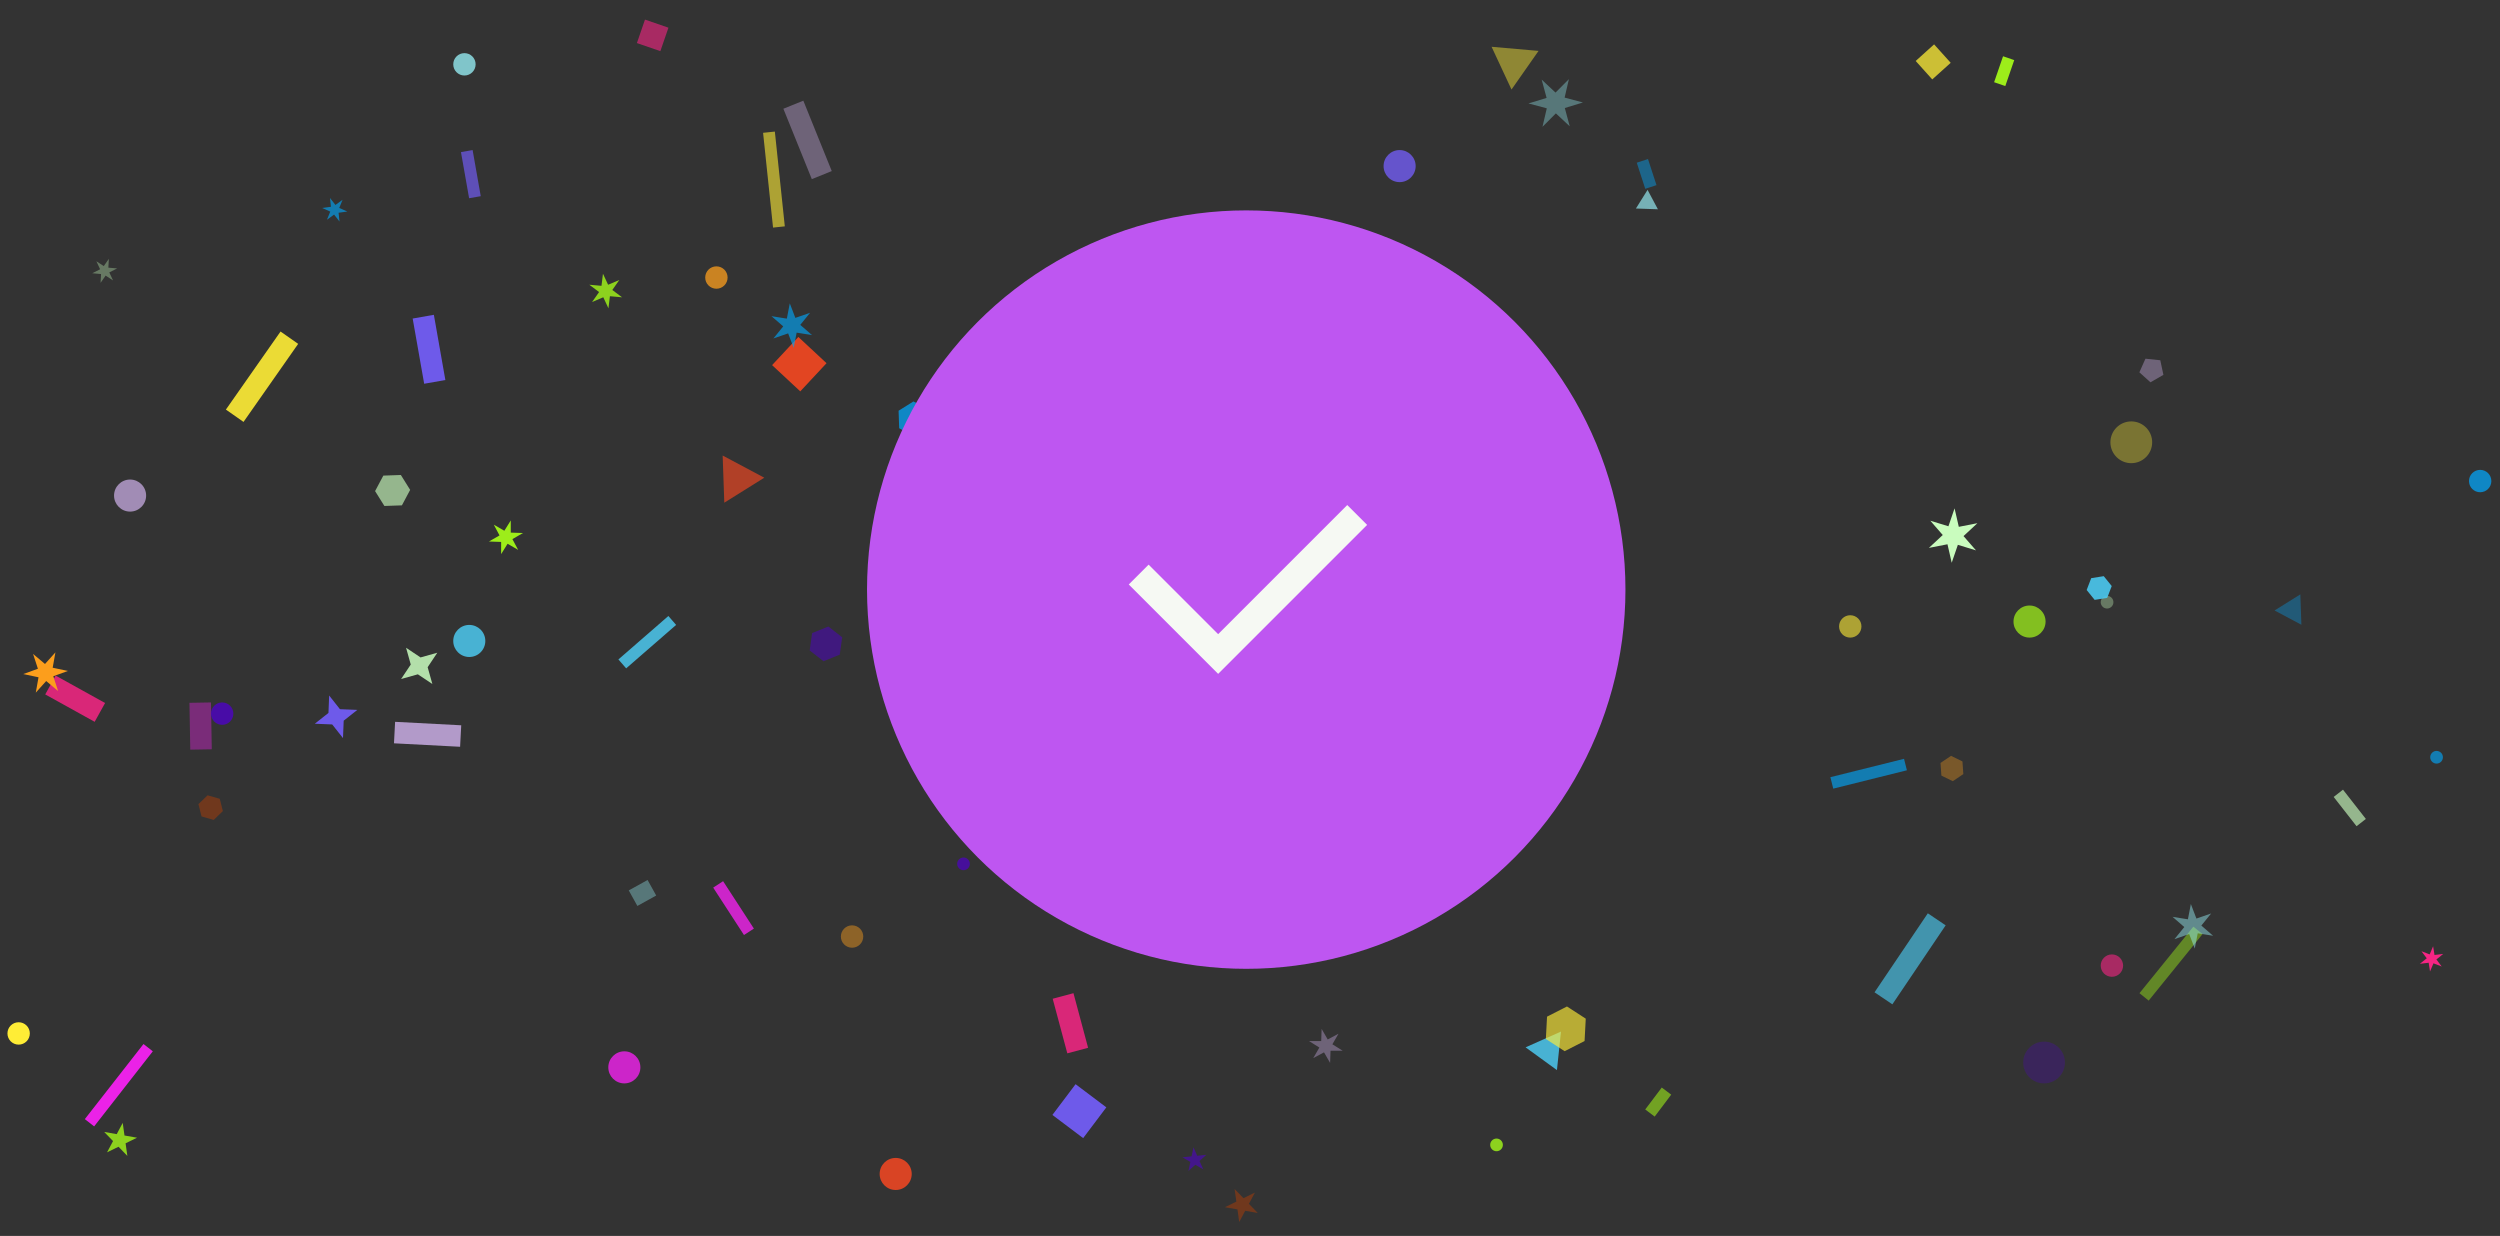 <svg width="178" height="88" viewBox="0 0 178 88" fill="none" xmlns="http://www.w3.org/2000/svg">
<rect x="0" y="0" width="178" height="88" fill="#333333" stroke="none"/>
<rect x="57.801" y="12.754" width="5.405" height="1.532" transform="rotate(-112 57.801 12.754)" fill="#DCBCFA" fill-opacity="0.35"/>
<rect x="138.531" y="65.884" width="6.785" height="1.532" transform="rotate(124 138.531 65.884)" fill="#4BC8EF" fill-opacity="0.65"/>
<rect x="141.981" y="5.854" width="1.955" height="0.842" transform="rotate(-71 141.981 5.854)" fill="#9DED1A"/>
<rect x="152.331" y="70.714" width="6.095" height="0.842" transform="rotate(-51 152.331 70.714)" fill="#9DED1A" fill-opacity="0.45"/>
<rect x="66.77" y="43.804" width="4.715" height="1.532" transform="rotate(-143 66.77 43.804)" fill="#4BC8EF"/>
<rect x="55.041" y="16.204" width="6.785" height="0.842" transform="rotate(-96 55.041 16.204)" fill="#FFED36" fill-opacity="0.6"/>
<rect x="52.971" y="66.574" width="4.025" height="0.842" transform="rotate(-123 52.971 66.574)" fill="#FF21FB" fill-opacity="0.75"/>
<rect x="15.021" y="50.014" width="3.335" height="1.532" transform="rotate(89 15.021 50.014)" fill="#FF21FB" fill-opacity="0.35"/>
<rect x="76.431" y="70.714" width="4.025" height="1.532" transform="rotate(75 76.431 70.714)" fill="#F62584" fill-opacity="0.85"/>
<rect x="166.821" y="56.224" width="2.645" height="0.842" transform="rotate(52 166.821 56.224)" fill="#C9FCBE" fill-opacity="0.65"/>
<rect x="48.141" y="44.494" width="4.715" height="0.842" transform="rotate(139 48.141 44.494)" fill="#4BC8EF" fill-opacity="0.85"/>
<rect x="45.381" y="64.504" width="1.265" height="1.532" transform="rotate(-119 45.381 64.504)" fill="#9AF5FC" fill-opacity="0.35"/>
<rect x="28.131" y="51.394" width="4.715" height="1.532" transform="rotate(3 28.131 51.394)" fill="#DCBCFA" fill-opacity="0.75"/>
<rect x="6.74" y="51.394" width="4.025" height="1.532" transform="rotate(-151 6.74 51.394)" fill="#F62584" fill-opacity="0.85"/>
<rect x="30.891" y="22.414" width="4.715" height="1.532" transform="rotate(80 30.891 22.414)" fill="#755FFE" fill-opacity="0.9"/>
<rect x="117.141" y="13.443" width="1.955" height="0.842" transform="rotate(-108 117.141 13.443)" fill="#03A3F5" fill-opacity="0.45"/>
<rect x="21.23" y="24.483" width="6.785" height="1.532" transform="rotate(125 21.23 24.483)" fill="#FFED36" fill-opacity="0.9"/>
<rect x="135.771" y="54.844" width="5.405" height="0.842" transform="rotate(166 135.771 54.844)" fill="#03A3F5" fill-opacity="0.65"/>
<rect x="102.65" y="58.984" width="1.265" height="1.532" transform="rotate(27 102.65 58.984)" fill="#4BC8EF" fill-opacity="0.35"/>
<rect x="33.65" y="10.684" width="3.335" height="0.842" transform="rotate(80 33.65 10.684)" fill="#755FFE" fill-opacity="0.65"/>
<rect x="10.88" y="74.853" width="6.785" height="0.842" transform="rotate(128 10.88 74.853)" fill="#FF21FB" fill-opacity="0.9"/>
<rect x="117.141" y="78.994" width="1.955" height="0.842" transform="rotate(-53 117.141 78.994)" fill="#9DED1A" fill-opacity="0.6"/>
<circle cx="1.327" cy="73.581" r="0.797" fill="#FFED36"/>
<circle cx="68.602" cy="61.506" r="0.452" fill="#480CA7" fill-opacity="0.9"/>
<circle cx="9.262" cy="35.285" r="1.142" fill="#DCBCFA" fill-opacity="0.65"/>
<circle cx="150.368" cy="68.751" r="0.797" fill="#F62584" fill-opacity="0.6"/>
<circle cx="44.453" cy="75.996" r="1.142" fill="#FF21FB" fill-opacity="0.75"/>
<circle cx="67.913" cy="46.326" r="0.452" fill="#F54721" fill-opacity="0.6"/>
<circle cx="151.748" cy="31.491" r="1.487" fill="#FFED36" fill-opacity="0.35"/>
<circle cx="33.068" cy="4.58" r="0.797" fill="#9AF5FC" fill-opacity="0.75"/>
<circle cx="51.008" cy="19.761" r="0.797" fill="#FC9E1C" fill-opacity="0.75"/>
<circle cx="95.168" cy="50.121" r="0.797" fill="#FFED36" fill-opacity="0.45"/>
<circle cx="92.753" cy="60.126" r="0.452" fill="#9DED1A" fill-opacity="0.45"/>
<circle cx="145.538" cy="75.651" r="1.487" fill="#480CA7" fill-opacity="0.35"/>
<circle cx="131.738" cy="44.601" r="0.797" fill="#FFED36" fill-opacity="0.6"/>
<circle cx="176.588" cy="34.251" r="0.797" fill="#03A3F5" fill-opacity="0.75"/>
<circle cx="63.773" cy="83.586" r="1.142" fill="#F54721" fill-opacity="0.85"/>
<circle cx="33.413" cy="45.636" r="1.142" fill="#4BC8EF" fill-opacity="0.85"/>
<circle cx="60.667" cy="66.681" r="0.797" fill="#FC9E1C" fill-opacity="0.45"/>
<circle cx="144.503" cy="44.255" r="1.142" fill="#9DED1A" fill-opacity="0.75"/>
<circle cx="99.653" cy="11.826" r="1.142" fill="#755FFE" fill-opacity="0.75"/>
<circle cx="106.553" cy="81.516" r="0.452" fill="#9DED1A" fill-opacity="0.85"/>
<circle cx="15.818" cy="50.811" r="0.797" fill="#480CA7"/>
<circle cx="173.483" cy="53.916" r="0.452" fill="#03A3F5" fill-opacity="0.65"/>
<circle cx="150.023" cy="42.876" r="0.452" fill="#C9FCBE" fill-opacity="0.35"/>
<path d="M139.726 54.213L139.789 55.115L139.04 55.62L138.227 55.224L138.164 54.322L138.914 53.817L139.726 54.213Z" fill="#FC9E1C" fill-opacity="0.35"/>
<path d="M54.973 25.996L56.843 23.991L58.849 25.86L56.979 27.866L54.973 25.996Z" fill="#F54721" fill-opacity="0.9"/>
<path d="M15.648 56.874L15.867 57.751L15.217 58.379L14.348 58.13L14.129 57.253L14.78 56.625L15.648 56.874Z" fill="#BA3E03" fill-opacity="0.45"/>
<path d="M105.867 32.257L105.227 32.896L104.354 32.662L104.12 31.789L104.76 31.15L105.633 31.384L105.867 32.257Z" fill="#DCBCFA" fill-opacity="0.35"/>
<path d="M163.783 42.32L163.859 44.482L161.949 43.466L163.783 42.32Z" fill="#03A3F5" fill-opacity="0.35"/>
<path d="M66.184 30.416L65.125 31.078L64.022 30.492L63.979 29.244L65.038 28.582L66.141 29.168L66.184 30.416Z" fill="#03A3F5" fill-opacity="0.75"/>
<path d="M26.706 34.966L27.293 33.863L28.541 33.819L29.203 34.879L28.616 35.981L27.368 36.025L26.706 34.966Z" fill="#C9FCBE" fill-opacity="0.65"/>
<path d="M118.042 14.9L116.477 14.846L117.307 13.518L118.042 14.9Z" fill="#9AF5FC" fill-opacity="0.65"/>
<path d="M82.657 38.219L82.796 36.632L84.241 35.958L85.547 36.872L85.408 38.46L83.963 39.134L82.657 38.219Z" fill="#F54721" fill-opacity="0.6"/>
<path d="M107.619 6.375L106.2 3.331L109.545 3.624L107.619 6.375Z" fill="#FFED36" fill-opacity="0.45"/>
<path d="M54.418 34.012L51.57 35.792L51.453 32.435L54.418 34.012Z" fill="#F54721" fill-opacity="0.65"/>
<path d="M91.062 48.147L89.846 49.132L89.601 47.586L91.062 48.147Z" fill="#480CA7"/>
<path d="M137.708 3.159L138.89 4.472L137.577 5.654L136.396 4.341L137.708 3.159Z" fill="#FFED36" fill-opacity="0.75"/>
<path d="M154.034 26.689L153.113 27.22L152.324 26.509L152.756 25.539L153.813 25.65L154.034 26.689Z" fill="#DCBCFA" fill-opacity="0.35"/>
<path d="M110.854 76.192L108.621 74.57L111.143 73.447L110.854 76.192Z" fill="#4BC8EF" fill-opacity="0.85"/>
<path d="M148.894 41.165L149.787 41.023L150.355 41.726L150.032 42.569L149.139 42.711L148.57 42.008L148.894 41.165Z" fill="#4BC8EF" fill-opacity="0.9"/>
<path d="M47.018 3.641L45.348 3.066L45.923 1.396L47.593 1.971L47.018 3.641Z" fill="#F62584" fill-opacity="0.6"/>
<path d="M78.771 78.844L77.121 81.034L74.931 79.384L76.581 77.194L78.771 78.844Z" fill="#755FFE" fill-opacity="0.9"/>
<path d="M104.355 34.68L105.058 34.111L105.902 34.435L106.043 35.327L105.34 35.896L104.497 35.572L104.355 34.68Z" fill="#9DED1A" fill-opacity="0.9"/>
<path d="M96.799 37.415L98.851 35.567L99.425 38.268L96.799 37.415Z" fill="#FFED36" fill-opacity="0.9"/>
<path d="M112.822 74.121L111.402 74.845L110.065 73.977L110.149 72.385L111.569 71.661L112.906 72.529L112.822 74.121Z" fill="#FFED36" fill-opacity="0.65"/>
<path d="M58.633 47.08L57.649 46.311L57.823 45.074L58.981 44.607L59.965 45.376L59.791 46.612L58.633 47.08Z" fill="#480CA7" fill-opacity="0.65"/>
<path d="M155.989 64.365L156.385 65.401L157.434 65.039L156.735 65.9L157.573 66.626L156.477 66.451L156.267 67.541L155.871 66.505L154.822 66.867L155.522 66.006L154.684 65.279L155.779 65.454L155.989 64.365Z" fill="#9AF5FC" fill-opacity="0.45"/>
<path d="M64.81 36.697L65.432 36.599L65.354 35.975L65.75 36.464L66.251 36.085L66.025 36.672L66.605 36.917L65.983 37.014L66.061 37.639L65.665 37.149L65.163 37.529L65.39 36.942L64.81 36.697Z" fill="#FC9E1C" fill-opacity="0.35"/>
<path d="M44.096 19.934L43.597 20.646L44.292 21.168L43.426 21.091L43.321 21.954L42.955 21.166L42.155 21.506L42.655 20.795L41.96 20.273L42.826 20.35L42.931 19.487L43.297 20.275L44.096 19.934Z" fill="#9DED1A" fill-opacity="0.85"/>
<path d="M31.137 46.473L30.449 47.505L30.784 48.7L29.752 48.011L28.558 48.347L29.246 47.315L28.911 46.12L29.943 46.809L31.137 46.473Z" fill="#C9FCBE" fill-opacity="0.85"/>
<path d="M70.329 37.474L70.314 38.715L71.246 39.534L70.005 39.519L69.186 40.451L69.201 39.21L68.27 38.391L69.51 38.406L70.329 37.474Z" fill="#F62584" fill-opacity="0.35"/>
<path d="M9.068 82.301L8.438 81.649L7.622 82.046L8.048 81.245L7.418 80.593L8.311 80.75L8.737 79.949L8.864 80.847L9.757 81.005L8.942 81.403L9.068 82.301Z" fill="#9DED1A" fill-opacity="0.85"/>
<path d="M23.436 49.521L24.205 50.495L25.444 50.544L24.471 51.313L24.421 52.553L23.652 51.58L22.413 51.53L23.386 50.761L23.436 49.521Z" fill="#755FFE" fill-opacity="0.9"/>
<path d="M93.504 75.336L93.939 74.584L93.201 74.124L94.07 74.125L94.1 73.257L94.533 74.01L95.3 73.601L94.865 74.353L95.602 74.813L94.733 74.812L94.704 75.68L94.27 74.927L93.504 75.336Z" fill="#DCBCFA" fill-opacity="0.35"/>
<path d="M108.827 7.365L110.118 6.972L109.767 5.669L110.753 6.591L111.706 5.635L111.401 6.95L112.705 7.297L111.414 7.69L111.765 8.993L110.779 8.072L109.826 9.027L110.131 7.713L108.827 7.365Z" fill="#9AF5FC" fill-opacity="0.35"/>
<path d="M97.239 30.696L96.665 30.44L96.39 31.006L96.325 30.38L95.698 30.424L96.207 30.055L95.854 29.534L96.429 29.791L96.704 29.225L96.769 29.851L97.396 29.806L96.887 30.175L97.239 30.696Z" fill="#F54721" fill-opacity="0.6"/>
<path d="M140.791 37.251L139.803 38.17L140.69 39.187L139.4 38.791L138.962 40.068L138.66 38.752L137.336 39.011L138.324 38.093L137.438 37.075L138.728 37.471L139.165 36.195L139.467 37.51L140.791 37.251Z" fill="#C9FCBE"/>
<path d="M87.903 84.657L88.533 85.309L89.349 84.912L88.923 85.713L89.553 86.365L88.659 86.208L88.233 87.009L88.107 86.111L87.213 85.953L88.029 85.555L87.903 84.657Z" fill="#BA3E03" fill-opacity="0.45"/>
<path d="M88.71 45.336L88.883 46.227L89.784 46.337L88.99 46.777L89.164 47.668L88.5 47.049L87.706 47.489L88.09 46.666L87.426 46.048L88.327 46.158L88.71 45.336Z" fill="#BA3E03" fill-opacity="0.65"/>
<path d="M2.548 49.315L2.742 48.223L1.657 47.993L2.699 47.615L2.355 46.561L3.204 47.275L3.945 46.45L3.751 47.542L4.837 47.771L3.794 48.149L4.138 49.204L3.289 48.49L2.548 49.315Z" fill="#FC9E1C"/>
<path d="M57.817 23.859L56.721 23.684L56.511 24.773L56.115 23.737L55.066 24.099L55.766 23.238L54.928 22.511L56.023 22.686L56.233 21.597L56.629 22.633L57.678 22.271L56.979 23.132L57.817 23.859Z" fill="#03A3F5" fill-opacity="0.65"/>
<path d="M91.694 23.78L92.92 23.967L93.86 23.158L93.673 24.385L94.482 25.325L93.255 25.138L92.315 25.947L92.502 24.72L91.694 23.78Z" fill="#FC9E1C" fill-opacity="0.65"/>
<path d="M6.568 19.456L7.129 19.172L6.862 18.602L7.389 18.945L7.749 18.429L7.716 19.058L8.342 19.111L7.782 19.396L8.048 19.966L7.521 19.623L7.161 20.139L7.194 19.511L6.568 19.456Z" fill="#C9FCBE" fill-opacity="0.35"/>
<path d="M36.892 39.152L36.139 38.716L35.68 39.454L35.681 38.585L34.812 38.556L35.566 38.122L35.157 37.355L35.909 37.791L36.368 37.053L36.367 37.922L37.236 37.951L36.483 38.385L36.892 39.152Z" fill="#9DED1A"/>
<path d="M23.278 15.648L23.514 15.065L22.939 14.809L23.562 14.723L23.496 14.097L23.883 14.593L24.391 14.223L24.155 14.806L24.73 15.061L24.107 15.148L24.173 15.773L23.786 15.277L23.278 15.648Z" fill="#03A3F5" fill-opacity="0.65"/>
<path d="M98.987 21.005L98.702 19.934L97.621 20.184L98.406 19.401L97.649 18.591L98.72 18.879L99.043 17.818L99.329 18.89L100.409 18.639L99.624 19.422L100.381 20.233L99.31 19.944L98.987 21.005Z" fill="#F62584"/>
<path d="M84.618 83.372L84.754 82.73L84.185 82.401L84.838 82.333L84.975 81.691L85.242 82.29L85.895 82.222L85.407 82.661L85.674 83.261L85.106 82.933L84.618 83.372Z" fill="#480CA7" fill-opacity="0.75"/>
<path d="M95.917 28.304L95.133 27.014L93.644 26.77L94.933 25.986L95.177 24.497L95.961 25.786L97.45 26.03L96.161 26.814L95.917 28.304Z" fill="#FFED36" fill-opacity="0.75"/>
<path d="M173.238 67.374L173.336 67.995L173.96 67.918L173.471 68.313L173.85 68.815L173.263 68.589L173.018 69.168L172.92 68.547L172.296 68.624L172.785 68.229L172.406 67.727L172.993 67.953L173.238 67.374Z" fill="#F62584"/>
<circle cx="88.732" cy="41.98" r="27" fill="#BE56F1"/>
<g clip-path="url(#clip0_452_2629)">
<path d="M86.732 45.152L95.924 35.959L97.339 37.373L86.732 47.98L80.368 41.616L81.782 40.202L86.732 45.152Z" fill="#F6F9F3"/>
</g>
<defs>
<clipPath id="clip0_452_2629">
<rect width="24" height="24" fill="white" transform="translate(76.732 29.98)"/>
</clipPath>
</defs>
</svg>
